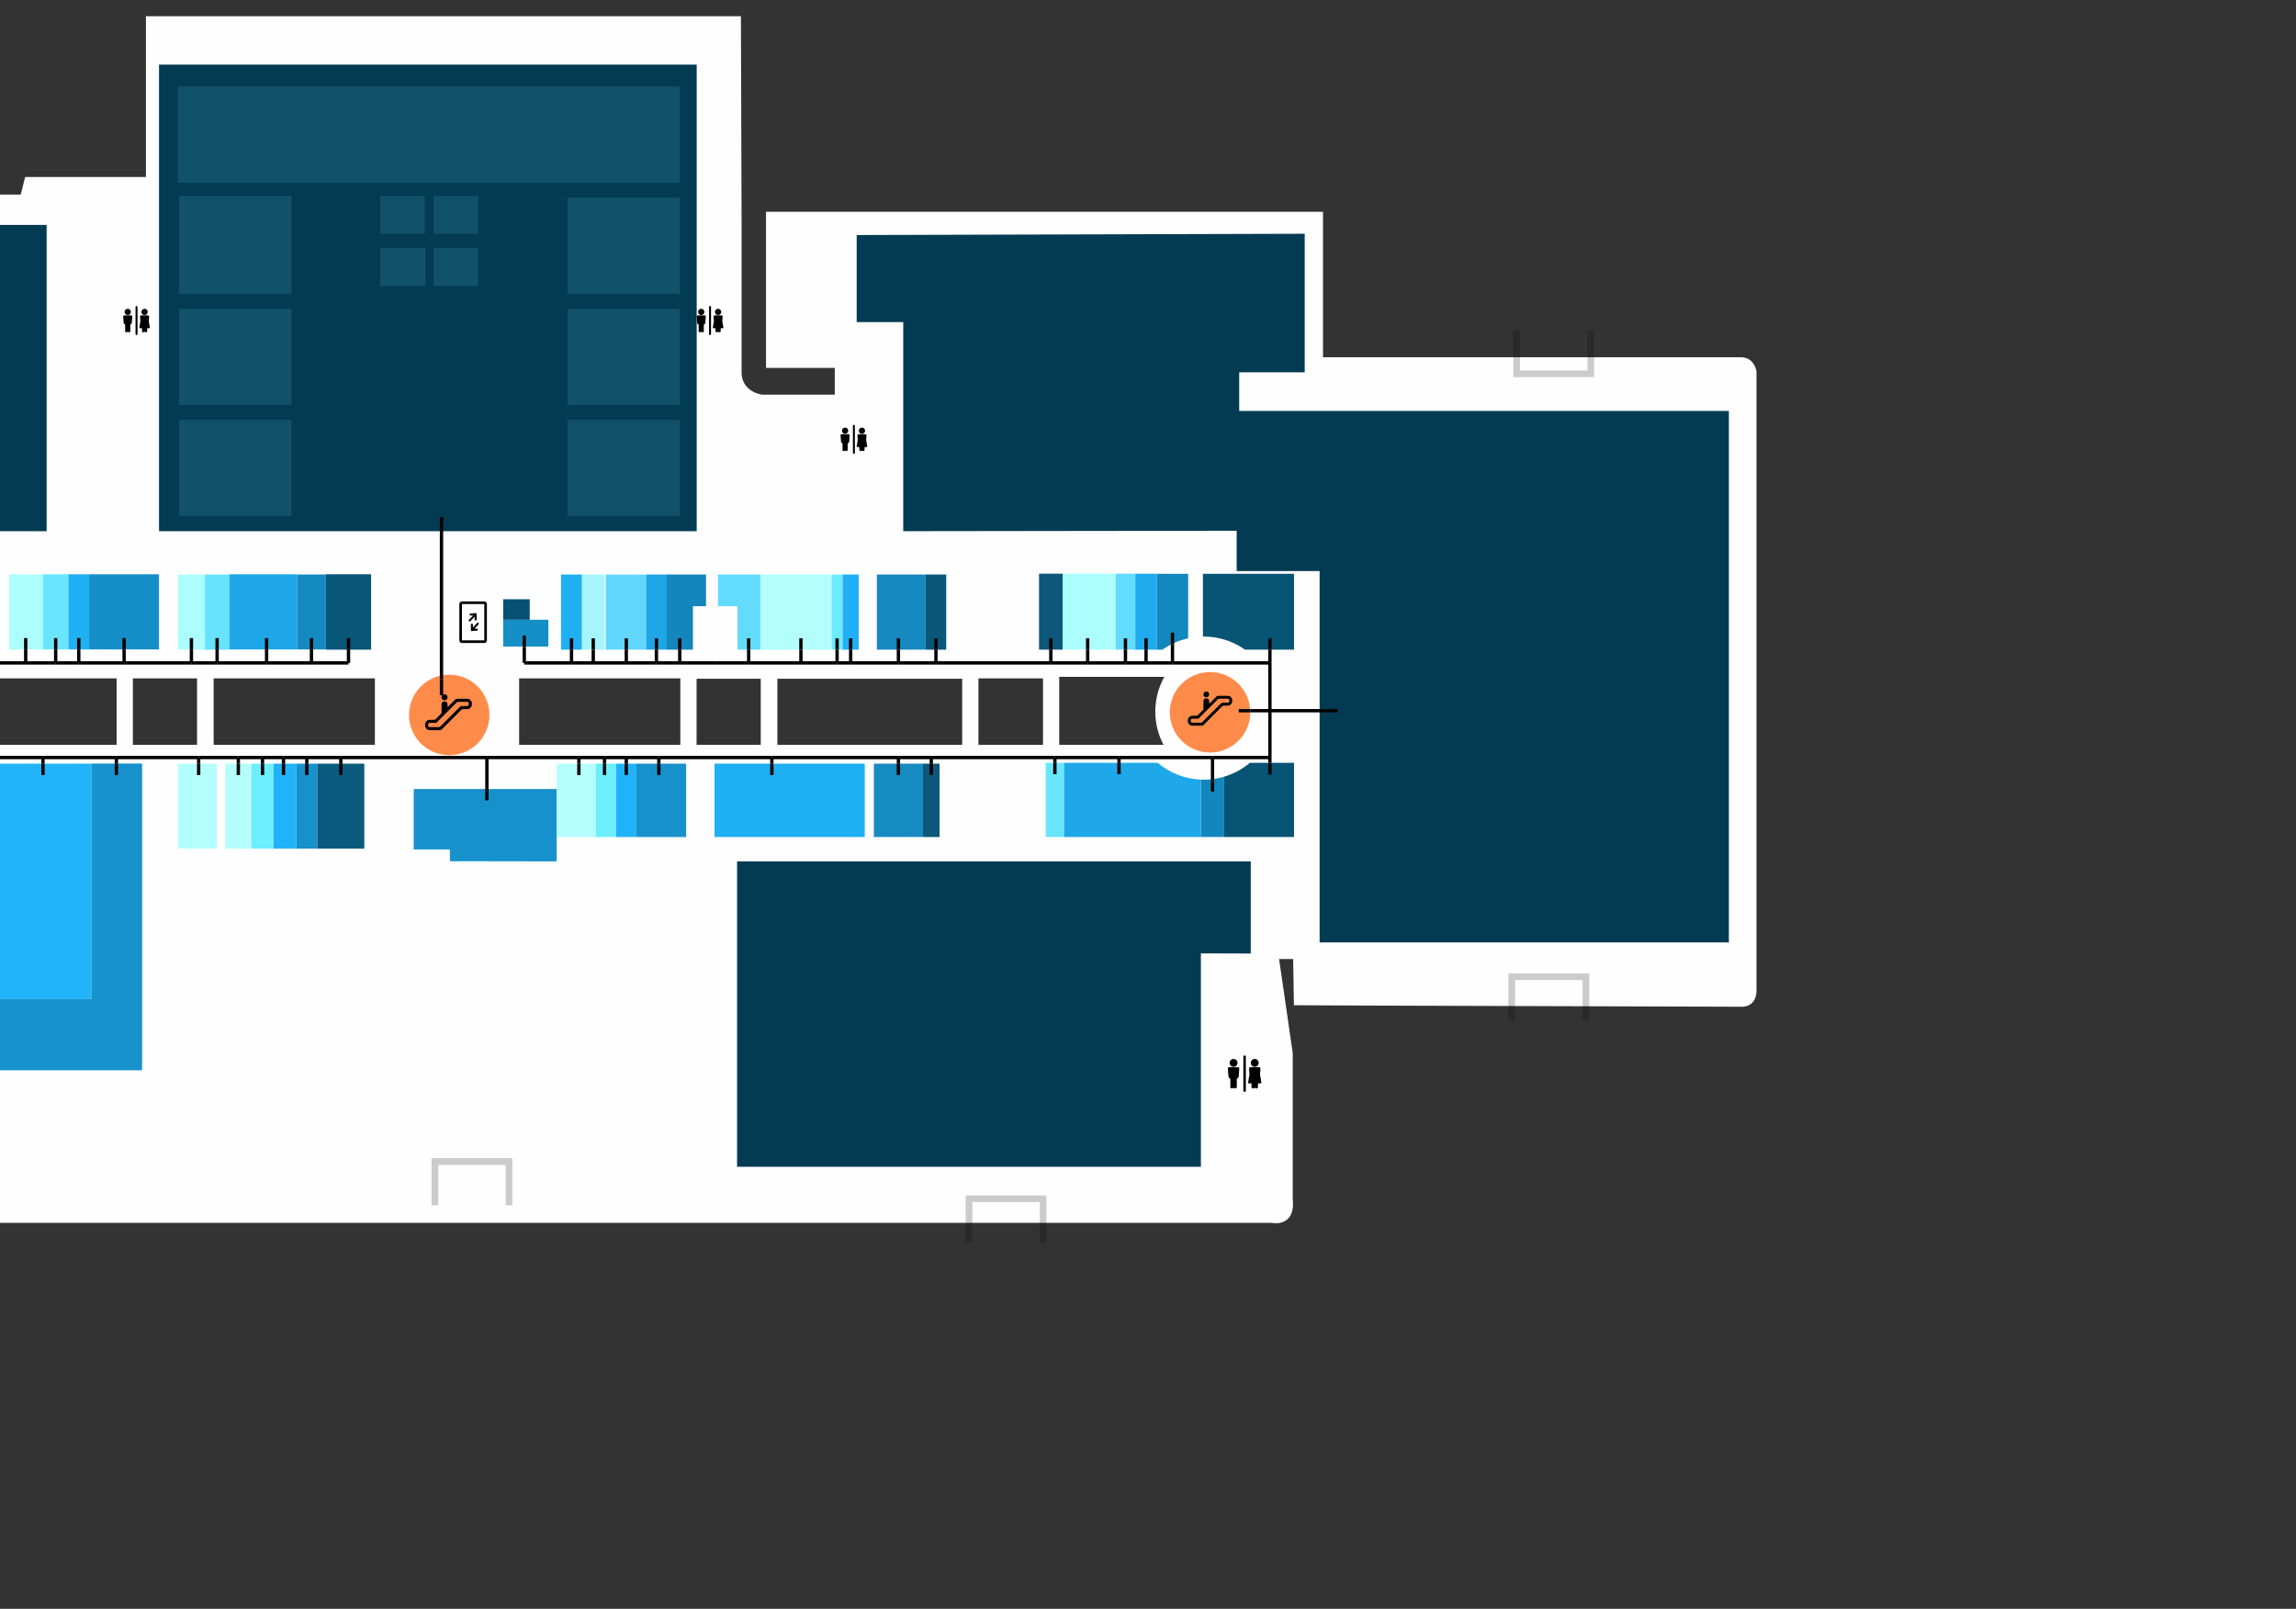 <?xml version="1.0" encoding="utf-8"?>
<!-- Generator: Adobe Illustrator 16.0.0, SVG Export Plug-In . SVG Version: 6.00 Build 0)  -->
<!DOCTYPE svg PUBLIC "-//W3C//DTD SVG 1.1//EN" "http://www.w3.org/Graphics/SVG/1.1/DTD/svg11.dtd">
<svg version="1.1"
	 id="Capa_1" xmlns:x="http://ns.adobe.com/Extensibility/1.0/" xmlns:i="http://ns.adobe.com/AdobeIllustrator/10.0/" xmlns:graph="http://ns.adobe.com/Graphs/1.0/" xmlns:osb="http://www.openswatchbook.org/uri/2009/osb" xmlns:dc="http://purl.org/dc/elements/1.1/" xmlns:sodipodi="http://sodipodi.sourceforge.net/DTD/sodipodi-0.dtd" xmlns:inkscape="http://www.inkscape.org/namespaces/inkscape" xmlns:rdf="http://www.w3.org/1999/02/22-rdf-syntax-ns#" xmlns:cc="http://creativecommons.org/ns#" xmlns:svg="http://www.w3.org/2000/svg" sodipodi:docname="myexample.svg" inkscape:version="0.48.4 r9939"
	 xmlns="http://www.w3.org/2000/svg" xmlns:xlink="http://www.w3.org/1999/xlink" x="0px" y="0px" width="690px" height="483.5px"
	 viewBox="0 0 690 483.5" enable-background="new 0 0 690 483.5" xml:space="preserve">
<rect x="0" y="0" width="690" height="483.5" fill="#333333" stroke="none"/>
<sodipodi:namedview  bordercolor="#666666" borderopacity="1.0" showgrid="false" inkscape:cx="264.29004" inkscape:cy="544.41083" id="namedview2991" pagecolor="#ffffff" inkscape:zoom="2" inkscape:pageopacity="0.0" inkscape:window-width="1600" inkscape:snap-global="true" inkscape:object-paths="false" inkscape:snap-nodes="false" inkscape:window-maximized="1" inkscape:pageshadow="2" inkscape:current-layer="layer4" inkscape:window-x="-8" inkscape:document-units="mm" inkscape:window-y="-8" inkscape:window-height="838">
	</sodipodi:namedview>
<g>
	<g id="Base">
		<path fill="#FFFEFE" d="M43.859,53.196H7.557l-1.331,5.278h-150.448c0,0-3.431-0.104-3.105,4.363v55.196
			c0,0,0.933,13.111-13.637,13.77l-150.004,0.02c0,0-10.843,0.101-11.974,12.833v136.214c0,0-1.855,13.49,12.307,15.148h179.384
			c0,0,9.866,0.5,12.195,10.557l0.222,53.645c0,0-1.957,7.287,7.429,7.287h493.583c0,0,7.247,1.572,6.318-7.227v-43.838
			l-4.102-28.232h4.228l0.229,13.896l24.6,0.104l109.878,0.344c0,0,4.913,0.448,4.536-5.753V115.275v-3.671
			c0,0-0.58-4.245-4.701-4.245H397.594V63.637l-167.387,0.008v46.918h20.661v8.042h-21.907c0,0-6.099-0.795-6.099-6.712V66.507
			l-0.201-61.625H43.859V53.196z M-95.108,223.836v-1.096c1.188-2.632,1.872-5.563,1.872-8.659c0-3.096-0.684-6.022-1.872-8.656
			v-1.554h31.265v19.966L-95.108,223.836L-95.108,223.836z M-58.854,223.836v-19.97h19.292v19.97H-58.854z M-34.683,223.836v-19.97
			H35.05v19.97H-34.683z M39.928,223.836v-19.97H59.22v19.97H39.928z M64.211,223.836v-19.97h48.449v19.97H64.211z M156.009,223.836
			v-19.97h48.449v19.97H156.009z M209.335,223.836v-19.852h19.286v19.852H209.335z M233.615,223.836v-19.852h55.546v19.852H233.615z
			 M294.039,223.836v-19.97h19.402v19.97H294.039z M349.917,203.407c-1.728,3.071-2.723,6.637-2.723,10.443
			c0,3.62,0.895,7.021,2.471,9.985h-31.344v-20.429L349.917,203.407L349.917,203.407z"/>
		<g id="señalamientos">
			
				<polyline opacity="0.2" fill="none" stroke="#000000" stroke-width="2" stroke-miterlimit="10" enable-background="new    " points="
				291.207,373.416 291.207,360.261 313.481,360.261 313.481,373.416 			"/>
			
				<polyline opacity="0.2" fill="none" stroke="#000000" stroke-width="2" stroke-miterlimit="10" enable-background="new    " points="
				454.313,306.688 454.313,293.536 476.586,293.536 476.586,306.688 			"/>
			
				<polyline opacity="0.2" fill="none" stroke="#000000" stroke-width="2" stroke-miterlimit="10" enable-background="new    " points="
				478.077,99.191 478.077,112.344 455.803,112.344 455.803,99.191 			"/>
			
				<polyline opacity="0.2" fill="none" stroke="#000000" stroke-width="2" stroke-miterlimit="10" enable-background="new    " points="
				-228.973,298.012 -228.973,284.859 -206.699,284.859 -206.699,298.012 			"/>
			
				<polyline opacity="0.2" fill="none" stroke="#000000" stroke-width="2" stroke-miterlimit="10" enable-background="new    " points="
				-204.463,130.642 -204.463,143.795 -226.737,143.795 -226.737,130.642 			"/>
			
				<polyline opacity="0.2" fill="none" stroke="#000000" stroke-width="2" stroke-miterlimit="10" enable-background="new    " points="
				130.692,362.227 130.692,349.07 152.968,349.07 152.968,362.227 			"/>
			<g id="Layer_6">
				<g>
					<path d="M374.032,317.193c-0.203,0-0.372,0.166-0.372,0.369v10.215c0,0.205,0.169,0.371,0.372,0.371
						c0.204,0,0.372-0.166,0.372-0.371v-10.215C374.404,317.359,374.239,317.193,374.032,317.193L374.032,317.193z"/>
					<g>
						<g>
							<g>
								<g>
									<g>
										<g>
											<g>
												<g>
													<g>
														<g>
															<defs>
																<rect id="SVGID_1_" x="368.994" y="317.193" width="10.102" height="10.955"/>
															</defs>
															<clipPath id="SVGID_2_">
																<use xlink:href="#SVGID_1_"  overflow="visible"/>
															</clipPath>
															<path clip-path="url(#SVGID_2_)" d="M370.714,320.611c0.655,0,1.184-0.53,1.184-1.186
																c0-0.652-0.53-1.184-1.184-1.184c-0.656,0-1.184,0.533-1.184,1.184C369.53,320.083,370.059,320.611,370.714,320.611
																L370.714,320.611z"/>
														</g>
													</g>
												</g>
											</g>
										</g>
									</g>
								</g>
							</g>
						</g>
						<g>
							<g>
								<g>
									<g>
										<g>
											<g>
												<g>
													<g>
														<g>
															<defs>
																<rect id="SVGID_3_" x="368.994" y="317.193" width="10.102" height="10.955"/>
															</defs>
															<clipPath id="SVGID_4_">
																<use xlink:href="#SVGID_3_"  overflow="visible"/>
															</clipPath>
															<path clip-path="url(#SVGID_4_)" d="M372.027,320.734h-2.626c-0.112,0-0.222,0.048-0.295,0.133
																c-0.08,0.08-0.113,0.193-0.107,0.302l0.186,2.426c0.009,0.104,0.056,0.201,0.133,0.271l0.423,0.385v2.452
																c0,0.224,0.183,0.401,0.404,0.401h0.176c0.189,0,0.35-0.131,0.392-0.302c0.043,0.173,0.201,0.302,0.395,0.302h0.171
																c0.225,0,0.404-0.181,0.404-0.401v-2.452l0.427-0.385c0.076-0.072,0.125-0.17,0.132-0.271l0.185-2.426
																c0.013-0.108-0.028-0.224-0.105-0.302C372.247,320.782,372.141,320.734,372.027,320.734L372.027,320.734z"/>
														</g>
													</g>
												</g>
											</g>
										</g>
									</g>
								</g>
							</g>
						</g>
					</g>
					<path d="M378.258,319.432c0,0.655-0.529,1.184-1.184,1.184c-0.655,0-1.185-0.53-1.185-1.184c0-0.658,0.528-1.186,1.185-1.186
						C377.729,318.243,378.258,318.775,378.258,319.432L378.258,319.432z"/>
					<path d="M379.065,325.305l-0.407-2.406l0.133-1.728c0.009-0.11-0.031-0.223-0.107-0.303c-0.078-0.083-0.184-0.13-0.296-0.13
						h-2.626c-0.112,0-0.224,0.044-0.297,0.13c-0.078,0.079-0.116,0.192-0.107,0.303l0.135,1.728l-0.41,2.418
						c-0.014,0.072,0.011,0.139,0.052,0.188c0.048,0.054,0.111,0.08,0.181,0.08h0.786v1.11c0,0.227,0.18,0.404,0.404,0.404h0.177
						c0.188,0,0.348-0.132,0.392-0.303c0.045,0.173,0.201,0.303,0.389,0.303h0.179c0.224,0,0.403-0.182,0.403-0.404v-1.11h0.787l0,0
						c0.133,0,0.237-0.108,0.237-0.237C379.072,325.333,379.068,325.318,379.065,325.305L379.065,325.305z"/>
				</g>
				<g>
					<path d="M-129.425,142.024c-0.204,0-0.371,0.166-0.371,0.37v10.217c0,0.205,0.167,0.372,0.371,0.372
						c0.205,0,0.372-0.167,0.372-0.372v-10.217C-129.052,142.189-129.221,142.024-129.425,142.024L-129.425,142.024z"/>
					<g>
						<g>
							<g>
								<g>
									<g>
										<g>
											<g>
												<g>
													<g>
														<g>
															<defs>
																<rect id="SVGID_5_" x="-134.462" y="142.024" width="10.1" height="10.959"/>
															</defs>
															<clipPath id="SVGID_6_">
																<use xlink:href="#SVGID_5_"  overflow="visible"/>
															</clipPath>
															<path clip-path="url(#SVGID_6_)" d="M-132.747,145.443c0.656,0,1.185-0.531,1.185-1.183
																c0-0.654-0.529-1.184-1.185-1.184c-0.654,0-1.182,0.53-1.182,1.184
																C-133.929,144.911-133.399,145.443-132.747,145.443L-132.747,145.443z"/>
														</g>
													</g>
												</g>
											</g>
										</g>
									</g>
								</g>
							</g>
						</g>
						<g>
							<g>
								<g>
									<g>
										<g>
											<g>
												<g>
													<g>
														<g>
															<defs>
																<rect id="SVGID_7_" x="-134.462" y="142.024" width="10.1" height="10.959"/>
															</defs>
															<clipPath id="SVGID_8_">
																<use xlink:href="#SVGID_7_"  overflow="visible"/>
															</clipPath>
															<path clip-path="url(#SVGID_8_)" d="M-131.431,145.564h-2.628c-0.112,0-0.22,0.046-0.296,0.131
																c-0.076,0.084-0.116,0.194-0.104,0.306l0.186,2.426c0.007,0.104,0.054,0.199,0.132,0.269l0.424,0.382v2.453
																c0,0.225,0.182,0.403,0.405,0.403h0.178c0.188,0,0.347-0.131,0.391-0.303c0.045,0.176,0.203,0.303,0.393,0.303h0.175
																c0.223,0,0.403-0.183,0.403-0.403v-2.453l0.428-0.382c0.077-0.071,0.124-0.167,0.131-0.269l0.187-2.426
																c0.01-0.112-0.031-0.225-0.105-0.306C-131.209,145.614-131.316,145.564-131.431,145.564L-131.431,145.564z"/>
														</g>
													</g>
												</g>
											</g>
										</g>
									</g>
								</g>
							</g>
						</g>
					</g>
					<path d="M-125.201,144.259c0,0.652-0.529,1.183-1.185,1.183c-0.654,0-1.184-0.531-1.184-1.183c0-0.656,0.53-1.185,1.184-1.185
						C-125.73,143.074-125.201,143.605-125.201,144.259L-125.201,144.259z"/>
					<path d="M-124.392,150.132l-0.409-2.406l0.134-1.725c0.009-0.112-0.03-0.225-0.107-0.306c-0.077-0.081-0.184-0.131-0.296-0.131
						h-2.627c-0.113,0-0.221,0.046-0.296,0.131c-0.078,0.081-0.117,0.194-0.107,0.306l0.134,1.728l-0.411,2.419
						c-0.009,0.068,0.012,0.139,0.056,0.19c0.046,0.049,0.11,0.079,0.181,0.079h0.786v1.111c0,0.225,0.181,0.404,0.405,0.404h0.177
						c0.189,0,0.348-0.131,0.391-0.304c0.045,0.177,0.203,0.304,0.392,0.304h0.177c0.223,0,0.404-0.183,0.404-0.404v-1.111h0.786
						l0,0c0.131,0,0.238-0.105,0.238-0.237C-124.387,150.164-124.39,150.146-124.392,150.132L-124.392,150.132z"/>
				</g>
				<g>
					<path d="M-128.679,270.874c-0.204,0-0.371,0.167-0.371,0.369v10.219c0,0.2,0.167,0.37,0.371,0.37
						c0.206,0,0.373-0.17,0.373-0.37v-10.219C-128.309,271.039-128.473,270.874-128.679,270.874L-128.679,270.874z"/>
					<g>
						<g>
							<g>
								<g>
									<g>
										<g>
											<g>
												<g>
													<g>
														<g>
															<defs>
																<rect id="SVGID_9_" x="-133.717" y="270.874" width="10.101" height="10.958"/>
															</defs>
															<clipPath id="SVGID_10_">
																<use xlink:href="#SVGID_9_"  overflow="visible"/>
															</clipPath>
															<path clip-path="url(#SVGID_10_)" d="M-131.998,274.292c0.656,0,1.185-0.532,1.185-1.187
																c0-0.653-0.529-1.182-1.185-1.182c-0.655,0-1.183,0.529-1.183,1.182
																C-133.181,273.76-132.653,274.292-131.998,274.292L-131.998,274.292z"/>
														</g>
													</g>
												</g>
											</g>
										</g>
									</g>
								</g>
							</g>
						</g>
						<g>
							<g>
								<g>
									<g>
										<g>
											<g>
												<g>
													<g>
														<g>
															<defs>
																<rect id="SVGID_11_" x="-133.717" y="270.874" width="10.101" height="10.958"/>
															</defs>
															<clipPath id="SVGID_12_">
																<use xlink:href="#SVGID_11_"  overflow="visible"/>
															</clipPath>
															<path clip-path="url(#SVGID_12_)" d="M-130.684,274.415h-2.627c-0.113,0-0.221,0.047-0.297,0.13
																c-0.077,0.079-0.115,0.193-0.105,0.305l0.186,2.424c0.008,0.105,0.054,0.201,0.132,0.271l0.424,0.382v2.452
																c0,0.225,0.181,0.402,0.404,0.402h0.178c0.188,0,0.346-0.129,0.391-0.301c0.044,0.174,0.202,0.301,0.392,0.301h0.176
																c0.224,0,0.405-0.182,0.405-0.402v-2.452l0.426-0.382c0.077-0.072,0.125-0.169,0.131-0.271l0.187-2.424
																c0.008-0.11-0.03-0.226-0.106-0.305C-130.464,274.462-130.57,274.415-130.684,274.415L-130.684,274.415z"/>
														</g>
													</g>
												</g>
											</g>
										</g>
									</g>
								</g>
							</g>
						</g>
					</g>
					<path d="M-124.454,273.105c0,0.654-0.528,1.186-1.184,1.186c-0.655,0-1.184-0.533-1.184-1.186c0-0.654,0.529-1.183,1.184-1.183
						C-124.982,271.923-124.454,272.452-124.454,273.105L-124.454,273.105z"/>
					<path d="M-123.646,278.98l-0.409-2.402l0.133-1.727c0.009-0.11-0.029-0.226-0.105-0.305c-0.077-0.079-0.185-0.131-0.297-0.131
						h-2.627c-0.114,0-0.221,0.047-0.297,0.131c-0.078,0.079-0.117,0.193-0.107,0.305l0.133,1.727l-0.409,2.418
						c-0.011,0.07,0.011,0.141,0.055,0.188c0.046,0.053,0.11,0.082,0.179,0.082h0.785v1.109c0,0.225,0.181,0.402,0.405,0.402h0.177
						c0.188,0,0.347-0.129,0.391-0.305c0.045,0.178,0.205,0.305,0.392,0.305h0.176c0.224,0,0.405-0.182,0.405-0.402v-1.109h0.785
						l0,0c0.131,0,0.238-0.108,0.238-0.236C-123.64,279.014-123.642,278.994-123.646,278.98L-123.646,278.98z"/>
				</g>
				<g>
					<path d="M41.029,91.963c-0.162,0-0.295,0.131-0.295,0.295v8.135c0,0.163,0.135,0.293,0.295,0.293
						c0.163,0,0.295-0.131,0.295-0.293v-8.135C41.325,92.095,41.192,91.963,41.029,91.963L41.029,91.963z"/>
					<g>
						<g>
							<g>
								<g>
									<g>
										<g>
											<g>
												<g>
													<g>
														<g>
															<defs>
																<rect id="SVGID_13_" x="37.019" y="91.963" width="8.042" height="8.726"/>
															</defs>
															<clipPath id="SVGID_14_">
																<use xlink:href="#SVGID_13_"  overflow="visible"/>
															</clipPath>
															<path clip-path="url(#SVGID_14_)" d="M38.388,94.684c0.521,0,0.944-0.421,0.944-0.941
																c0-0.521-0.42-0.943-0.944-0.943c-0.521,0-0.942,0.421-0.942,0.943C37.446,94.263,37.868,94.684,38.388,94.684
																L38.388,94.684z"/>
														</g>
													</g>
												</g>
											</g>
										</g>
									</g>
								</g>
							</g>
						</g>
						<g>
							<g>
								<g>
									<g>
										<g>
											<g>
												<g>
													<g>
														<g>
															<defs>
																<rect id="SVGID_15_" x="37.019" y="91.963" width="8.042" height="8.726"/>
															</defs>
															<clipPath id="SVGID_16_">
																<use xlink:href="#SVGID_15_"  overflow="visible"/>
															</clipPath>
															<path clip-path="url(#SVGID_16_)" d="M39.433,94.784h-2.092c-0.09,0-0.175,0.037-0.234,0.102
																c-0.061,0.066-0.092,0.154-0.083,0.245l0.147,1.929c0.005,0.082,0.044,0.157,0.106,0.213l0.336,0.305v1.952
																c0,0.179,0.144,0.324,0.322,0.324h0.142c0.149,0,0.274-0.103,0.311-0.242c0.036,0.139,0.162,0.242,0.311,0.242h0.14
																c0.179,0,0.324-0.145,0.324-0.324v-1.952l0.34-0.305c0.061-0.056,0.1-0.131,0.104-0.213l0.149-1.929
																c0.008-0.091-0.024-0.182-0.084-0.245C39.609,94.82,39.526,94.784,39.433,94.784L39.433,94.784z"/>
														</g>
													</g>
												</g>
											</g>
										</g>
									</g>
								</g>
							</g>
						</g>
					</g>
					<path d="M44.393,93.743c0,0.519-0.421,0.941-0.943,0.941c-0.521,0-0.945-0.421-0.945-0.941c0-0.521,0.422-0.943,0.945-0.943
						C43.973,92.8,44.393,93.222,44.393,93.743L44.393,93.743z"/>
					<path d="M45.037,98.417l-0.327-1.913l0.108-1.374c0.008-0.091-0.024-0.182-0.084-0.245c-0.06-0.065-0.145-0.102-0.236-0.102
						h-2.091c-0.091,0-0.177,0.037-0.236,0.102c-0.061,0.066-0.093,0.154-0.085,0.245l0.106,1.374l-0.326,1.924
						c-0.01,0.056,0.009,0.109,0.044,0.153c0.036,0.04,0.088,0.065,0.144,0.065h0.625v0.884c0,0.178,0.141,0.323,0.321,0.323h0.142
						c0.148,0,0.276-0.103,0.311-0.243c0.036,0.14,0.162,0.243,0.312,0.243h0.141c0.177,0,0.324-0.145,0.324-0.323v-0.884h0.626l0,0
						c0.104,0,0.19-0.083,0.19-0.189C45.042,98.443,45.041,98.429,45.037,98.417L45.037,98.417z"/>
				</g>
				<g>
					<path d="M213.381,91.963c-0.16,0-0.294,0.131-0.294,0.295v8.135c0,0.163,0.134,0.293,0.294,0.293
						c0.165,0,0.295-0.131,0.295-0.293v-8.135C213.677,92.095,213.544,91.963,213.381,91.963L213.381,91.963z"/>
					<g>
						<g>
							<g>
								<g>
									<g>
										<g>
											<g>
												<g>
													<g>
														<g>
															<defs>
																<rect id="SVGID_17_" x="209.37" y="91.963" width="8.041" height="8.726"/>
															</defs>
															<clipPath id="SVGID_18_">
																<use xlink:href="#SVGID_17_"  overflow="visible"/>
															</clipPath>
															<path clip-path="url(#SVGID_18_)" d="M210.738,94.684c0.523,0,0.945-0.421,0.945-0.941
																c0-0.521-0.42-0.943-0.945-0.943c-0.52,0-0.942,0.421-0.942,0.943C209.796,94.263,210.218,94.684,210.738,94.684
																L210.738,94.684z"/>
														</g>
													</g>
												</g>
											</g>
										</g>
									</g>
								</g>
							</g>
						</g>
						<g>
							<g>
								<g>
									<g>
										<g>
											<g>
												<g>
													<g>
														<g>
															<defs>
																<rect id="SVGID_19_" x="209.37" y="91.963" width="8.041" height="8.726"/>
															</defs>
															<clipPath id="SVGID_20_">
																<use xlink:href="#SVGID_19_"  overflow="visible"/>
															</clipPath>
															<path clip-path="url(#SVGID_20_)" d="M211.786,94.784h-2.096c-0.09,0-0.172,0.037-0.234,0.102
																c-0.062,0.066-0.091,0.154-0.083,0.245l0.145,1.929c0.009,0.082,0.046,0.157,0.107,0.213l0.338,0.305v1.952
																c0,0.179,0.146,0.324,0.323,0.324h0.142c0.149,0,0.274-0.103,0.311-0.242c0.036,0.139,0.162,0.242,0.313,0.242h0.138
																c0.178,0,0.323-0.145,0.323-0.324v-1.952l0.342-0.305c0.059-0.056,0.097-0.131,0.104-0.213l0.149-1.929
																c0.011-0.091-0.024-0.182-0.082-0.245C211.96,94.82,211.875,94.784,211.786,94.784L211.786,94.784z"/>
														</g>
													</g>
												</g>
											</g>
										</g>
									</g>
								</g>
							</g>
						</g>
					</g>
					<path d="M216.743,93.743c0,0.519-0.419,0.941-0.943,0.941c-0.52,0-0.943-0.421-0.943-0.941c0-0.521,0.421-0.943,0.943-0.943
						C216.324,92.801,216.743,93.222,216.743,93.743L216.743,93.743z"/>
					<path d="M217.388,98.417l-0.325-1.913l0.106-1.374c0.007-0.091-0.025-0.182-0.083-0.245c-0.061-0.065-0.142-0.102-0.234-0.102
						h-2.096c-0.09,0-0.173,0.037-0.233,0.102c-0.063,0.066-0.092,0.154-0.085,0.245l0.108,1.374l-0.327,1.924
						c-0.008,0.056,0.007,0.109,0.047,0.153c0.034,0.04,0.085,0.065,0.14,0.065h0.625v0.884c0,0.178,0.142,0.323,0.323,0.323h0.139
						c0.15,0,0.277-0.103,0.313-0.243c0.035,0.14,0.161,0.243,0.313,0.243h0.143c0.172,0,0.323-0.145,0.323-0.323v-0.884h0.623l0,0
						c0.108,0,0.189-0.083,0.189-0.189C217.393,98.443,217.39,98.429,217.388,98.417L217.388,98.417z"/>
				</g>
				<g>
					<path d="M256.613,127.665c-0.161,0-0.294,0.131-0.294,0.295v8.133c0,0.163,0.132,0.295,0.294,0.295
						c0.165,0,0.295-0.132,0.295-0.295v-8.133C256.91,127.796,256.777,127.665,256.613,127.665L256.613,127.665z"/>
					<g>
						<g>
							<g>
								<g>
									<g>
										<g>
											<g>
												<g>
													<g>
														<g>
															<defs>
																<rect id="SVGID_21_" x="252.603" y="127.665" width="8.04" height="8.726"/>
															</defs>
															<clipPath id="SVGID_22_">
																<use xlink:href="#SVGID_21_"  overflow="visible"/>
															</clipPath>
															<path clip-path="url(#SVGID_22_)" d="M253.971,130.386c0.52,0,0.942-0.421,0.942-0.943s-0.42-0.942-0.942-0.942
																s-0.941,0.42-0.941,0.942C253.029,129.965,253.449,130.386,253.971,130.386L253.971,130.386z"/>
														</g>
													</g>
												</g>
											</g>
										</g>
									</g>
								</g>
							</g>
						</g>
						<g>
							<g>
								<g>
									<g>
										<g>
											<g>
												<g>
													<g>
														<g>
															<defs>
																<rect id="SVGID_23_" x="252.603" y="127.665" width="8.04" height="8.726"/>
															</defs>
															<clipPath id="SVGID_24_">
																<use xlink:href="#SVGID_23_"  overflow="visible"/>
															</clipPath>
															<path clip-path="url(#SVGID_24_)" d="M255.019,130.484h-2.097c-0.086,0-0.171,0.037-0.234,0.103
																c-0.059,0.067-0.089,0.155-0.082,0.244l0.147,1.931c0.008,0.082,0.043,0.159,0.106,0.214l0.337,0.304v1.953
																c0,0.176,0.146,0.323,0.324,0.323h0.14c0.149,0,0.276-0.104,0.313-0.244c0.035,0.14,0.16,0.244,0.312,0.244h0.139
																c0.176,0,0.324-0.143,0.324-0.323v-1.953l0.339-0.304c0.063-0.055,0.101-0.131,0.105-0.214l0.148-1.931
																c0.008-0.089-0.025-0.178-0.083-0.244C255.192,130.523,255.108,130.484,255.019,130.484L255.019,130.484z"/>
														</g>
													</g>
												</g>
											</g>
										</g>
									</g>
								</g>
							</g>
						</g>
					</g>
					<path d="M259.976,129.445c0,0.52-0.42,0.94-0.943,0.94c-0.519,0-0.942-0.421-0.942-0.94c0-0.525,0.419-0.943,0.942-0.943
						S259.976,128.92,259.976,129.445L259.976,129.445z"/>
					<path d="M260.621,134.119l-0.328-1.913l0.111-1.376c0.006-0.087-0.026-0.177-0.086-0.243c-0.059-0.066-0.142-0.103-0.235-0.103
						h-2.093c-0.091,0-0.174,0.036-0.234,0.103c-0.064,0.065-0.093,0.155-0.085,0.243l0.108,1.376l-0.329,1.924
						c-0.007,0.055,0.009,0.11,0.047,0.152c0.037,0.042,0.086,0.066,0.142,0.066h0.625v0.885c0,0.176,0.143,0.323,0.322,0.323h0.14
						c0.149,0,0.277-0.104,0.312-0.244c0.035,0.14,0.163,0.244,0.314,0.244h0.141c0.173,0,0.322-0.144,0.322-0.323v-0.885h0.625l0,0
						c0.105,0,0.189-0.085,0.189-0.191C260.625,134.146,260.623,134.131,260.621,134.119L260.621,134.119z"/>
				</g>
				<g>
					<path d="M145.543,181.535v10.918h-6.718v-10.918H145.543 M145.543,180.749h-6.718c-0.433,0-0.783,0.354-0.783,0.786v10.918
						c0,0.434,0.351,0.784,0.783,0.784h6.718c0.431,0,0.78-0.351,0.78-0.784v-10.918
						C146.325,181.104,145.977,180.749,145.543,180.749L145.543,180.749z"/>
					<g>
						<path d="M143.237,184.495c-0.005-0.025-0.015-0.049-0.022-0.074c-0.005-0.008-0.01-0.008-0.01-0.014
							c-0.012-0.023-0.023-0.041-0.043-0.061c-0.003-0.001-0.003-0.005-0.006-0.005c-0.018-0.021-0.041-0.034-0.062-0.048
							c-0.005-0.004-0.01-0.007-0.019-0.009c-0.017-0.011-0.041-0.021-0.064-0.026c-0.005-0.001-0.013-0.001-0.018-0.002
							c-0.015-0.003-0.032-0.006-0.051-0.006c-0.005,0-0.012,0.003-0.015,0.003c-0.004,0-0.011-0.002-0.015,0l-1.515,0.148
							c-0.163,0.016-0.283,0.16-0.266,0.327c0.017,0.162,0.165,0.282,0.328,0.266l0.579-0.059c0.086-0.008,0.108,0.037,0.049,0.101
							l-1.15,1.246c-0.111,0.12-0.106,0.311,0.016,0.422c0.056,0.051,0.129,0.078,0.2,0.078c0.08,0,0.16-0.03,0.222-0.096
							l1.163-1.26c0.061-0.065,0.109-0.047,0.109,0.04v0.714c0,0.166,0.133,0.296,0.296,0.296c0.164,0,0.298-0.132,0.298-0.296
							v-1.632c0-0.015-0.002-0.026-0.005-0.035C143.237,184.508,143.237,184.505,143.237,184.495L143.237,184.495z"/>
						<path d="M141.522,189.408c0.002,0.027,0.016,0.053,0.023,0.078c0.003,0.007,0.008,0.011,0.01,0.015
							c0.017,0.021,0.026,0.042,0.045,0.06c0.002,0.002,0.004,0.004,0.007,0.007c0.016,0.021,0.037,0.031,0.061,0.048
							c0.005,0.003,0.012,0.006,0.017,0.009c0.02,0.013,0.044,0.021,0.064,0.025c0.008,0,0.013,0,0.017,0.003
							c0.019,0.004,0.034,0.005,0.053,0.005c0.008,0,0.015-0.003,0.015-0.003c0.005,0,0.007,0,0.014,0l1.512-0.146
							c0.165-0.019,0.283-0.162,0.266-0.325c-0.017-0.166-0.163-0.288-0.327-0.27l-0.577,0.057c-0.086,0.009-0.108-0.035-0.049-0.1
							l1.15-1.247c0.111-0.118,0.106-0.308-0.019-0.42c-0.056-0.052-0.13-0.078-0.201-0.078c-0.08,0-0.159,0.031-0.219,0.096
							l-1.165,1.264c-0.058,0.062-0.108,0.043-0.108-0.043v-0.715c0-0.163-0.133-0.296-0.294-0.296
							c-0.169,0-0.299,0.133-0.299,0.296v1.632c0,0.015,0.003,0.025,0.005,0.034C141.522,189.398,141.522,189.403,141.522,189.408
							L141.522,189.408z"/>
					</g>
				</g>
				<circle fill="#FF8B4A" cx="135.003" cy="214.859" r="12.09"/>
				<circle fill="#FF8B4A" cx="-111.896" cy="213.225" r="12.091"/>
				<circle fill="#FF8B4A" cx="363.644" cy="214.065" r="12.091"/>
				<g>
					<path d="M363.391,208.687c0,0.48-0.388,0.869-0.866,0.869c-0.481,0-0.869-0.391-0.869-0.869c0-0.48,0.39-0.87,0.869-0.87
						C363.003,207.817,363.391,208.206,363.391,208.687L363.391,208.687z"/>
					<path d="M368.964,209.113h-2.938c-0.127,0-0.298,0.072-0.39,0.16l-2.1,2.098c-0.088,0.088-0.161,0.062-0.161-0.066v-0.66
						c0-0.417-0.34-0.761-0.761-0.761h-0.192c-0.42,0-0.761,0.342-0.761,0.761v2.369c0,0.13-0.075,0.303-0.163,0.394l-1.555,1.553
						c-0.086,0.087-0.265,0.163-0.391,0.163h-1.231c-0.746,0-1.352,0.604-1.352,1.345v0.257c0,0.746,0.604,1.351,1.352,1.351h2.937
						c0.128,0,0.302-0.072,0.39-0.162l5.689-5.686c0.086-0.088,0.264-0.162,0.392-0.162h1.229c0.745,0,1.353-0.606,1.353-1.35
						v-0.253C370.314,209.717,369.708,209.113,368.964,209.113L368.964,209.113z M369.443,210.716c0,0.261-0.216,0.478-0.481,0.478
						h-1.597c-0.127,0-0.3,0.071-0.39,0.161l-5.689,5.686c-0.089,0.089-0.265,0.162-0.389,0.162h-2.576
						c-0.265,0-0.479-0.215-0.479-0.48v-0.254c0-0.266,0.216-0.477,0.479-0.477h1.597c0.128,0,0.298-0.075,0.39-0.166l5.69-5.683
						c0.089-0.092,0.263-0.166,0.39-0.166h2.574c0.263,0,0.481,0.217,0.481,0.48V210.716L369.443,210.716z"/>
				</g>
				<g>
					<path d="M134.512,209.549c0,0.505-0.409,0.918-0.92,0.918c-0.505,0-0.916-0.411-0.916-0.918c0-0.505,0.41-0.916,0.916-0.916
						C134.103,208.633,134.512,209.044,134.512,209.549L134.512,209.549z"/>
					<path d="M140.385,209.997h-3.091c-0.134,0-0.319,0.077-0.413,0.17l-2.211,2.211c-0.094,0.095-0.172,0.063-0.172-0.068v-0.699
						c0-0.441-0.358-0.804-0.799-0.804h-0.201c-0.445,0-0.802,0.362-0.802,0.804v2.502c0,0.131-0.075,0.317-0.17,0.405l-1.637,1.638
						c-0.094,0.096-0.279,0.17-0.411,0.17h-1.3c-0.783,0-1.421,0.638-1.421,1.418v0.267c0,0.788,0.638,1.426,1.421,1.426h3.092
						c0.134,0,0.321-0.079,0.414-0.173l5.994-5.988c0.094-0.096,0.278-0.172,0.413-0.172h1.298c0.784,0,1.423-0.641,1.423-1.424
						v-0.268C141.806,210.633,141.167,209.997,140.385,209.997L140.385,209.997z M140.889,211.686c0,0.278-0.226,0.504-0.505,0.504
						h-1.681c-0.133,0-0.319,0.075-0.414,0.171l-5.993,5.992c-0.096,0.092-0.276,0.172-0.411,0.172h-2.715
						c-0.28,0-0.503-0.229-0.503-0.51v-0.264c0-0.277,0.227-0.502,0.503-0.502h1.68c0.132,0,0.317-0.079,0.412-0.171l5.995-5.993
						c0.093-0.091,0.278-0.17,0.41-0.17h2.716c0.28,0,0.505,0.228,0.505,0.505L140.889,211.686L140.889,211.686z"/>
				</g>
				<g>
					<path d="M-111.728,209.194c0,0.476-0.385,0.864-0.861,0.864c-0.479,0-0.865-0.389-0.865-0.864c0-0.478,0.387-0.867,0.865-0.867
						C-112.112,208.33-111.728,208.717-111.728,209.194L-111.728,209.194z"/>
					<path d="M-106.195,209.616h-2.91c-0.126,0-0.299,0.072-0.389,0.16l-2.083,2.083c-0.088,0.088-0.162,0.058-0.162-0.069v-0.657
						c0-0.414-0.337-0.754-0.754-0.754h-0.19c-0.418,0-0.758,0.34-0.758,0.754v2.354c0,0.126-0.07,0.297-0.159,0.391l-1.542,1.539
						c-0.088,0.088-0.263,0.165-0.39,0.165h-1.222c-0.739,0-1.339,0.601-1.34,1.338v0.25c0,0.739,0.6,1.34,1.339,1.34h2.914
						c0.125,0,0.298-0.075,0.388-0.16l5.647-5.646c0.087-0.086,0.261-0.159,0.388-0.159h1.223c0.737,0,1.343-0.605,1.343-1.342
						v-0.253C-104.854,210.216-105.458,209.616-106.195,209.616L-106.195,209.616z M-105.72,211.209c0,0.26-0.213,0.475-0.478,0.475
						h-1.578c-0.128,0-0.299,0.072-0.39,0.16l-5.646,5.646c-0.089,0.087-0.262,0.159-0.389,0.159h-2.555
						c-0.264,0-0.477-0.211-0.475-0.475v-0.251c0-0.263,0.211-0.478,0.475-0.478h1.581c0.127,0,0.297-0.076,0.388-0.163l5.647-5.64
						c0.087-0.091,0.262-0.163,0.387-0.163h2.557c0.264,0,0.478,0.215,0.478,0.475v0.255H-105.72L-105.72,211.209z"/>
				</g>
			</g>
		</g>
		<rect x="47.792" y="19.42" fill="#033B53" width="161.579" height="140.219"/>
	</g>
	<g id="Rooms">
		<a id="s146" xlink:href="#" >
			<g>
				<rect id="rect2998" x="-309.48" y="155.69" fill="#033B53" width="156.627" height="118.064"/>
			</g>
		</a>
		<a id="s155" xlink:href="#" >
			<g>
				<polygon id="rect2998_1_" fill="#033B53" points="-123.083,67.595 14.009,67.595 14.009,159.64 -112.81,159.64 -112.81,134.675 
					-123.083,134.675 				"/>
			</g>
		</a>
		<a id="s141" xlink:href="#" >
			<g>
				<polygon id="rect2998_2_" fill="#033B53" points="392.09,111.89 372.407,111.89 372.407,123.499 519.563,123.499 
					519.563,283.238 396.572,283.238 396.572,171.621 371.646,171.621 371.646,159.507 271.444,159.64 271.444,96.801 
					257.448,96.801 257.448,70.637 392.09,70.253 				"/>
			</g>
		</a>
		<a id="s104" xlink:href="#" >
			<g>
				<polygon id="rect2998_3_" fill="#033B53" points="221.506,258.875 375.874,258.875 375.874,286.564 360.895,286.516 
					360.895,350.654 221.506,350.654 				"/>
			</g>
		</a>
		<a id="s14" xlink:href="#" >
			<g>
				<path fill="#1DA3E2" d="M-112.81,172.583h-29.953v22.663h21.302c2.593-1.391,5.531-2.223,8.651-2.336V172.583L-112.81,172.583z"
					/>
			</g>
		</a>
		<a id="s99" xlink:href="#" >
			<g>
				<path fill="#AAFBFE" d="M-104.935,194.208v-21.625h-7.872v20.327c0.249-0.011,0.496-0.021,0.747-0.021
					C-109.552,192.89-107.148,193.359-104.935,194.208z"/>
			</g>
		</a>
		<a id="s135" xlink:href="#" >
			<g>
				<path fill="#64DBFD" d="M-91.816,172.583h-13.12v21.625c0.782,0.3,1.541,0.646,2.271,1.037h10.848L-91.816,172.583
					L-91.816,172.583z"/>
			</g>
		</a>
		<a id="s93" xlink:href="#" >
			<g>
				<rect id="rect2998_7_" x="-91.816" y="172.583" fill="#1EA8E9" width="27" height="22.663"/>
			</g>
		</a>
		<a id="A10_9_" xlink:href="#" >
			<g>
				<rect id="rect2998_8_" x="-64.048" y="172.583" fill="#03344B" width="7.871" height="22.662"/>
			</g>
		</a>
		<a id="s121" xlink:href="#" >
			<g>
				<rect id="rect2998_9_" x="-142.762" y="229.408" fill="#1EA8E9" width="16.727" height="25.642"/>
			</g>
		</a>
		<a id="s0_2_" xlink:href="#" >
			<g>
				<path fill="#B1FFFE" d="M-126.035,229.408v25.642h13.799v-22.331c-4-0.034-7.72-1.248-10.826-3.311H-126.035z"/>
			</g>
		</a>
		<a id="s50" xlink:href="#" >
			<g>
				<path fill="#6CEBFC" d="M-112.236,232.719v22.331h10.071v-24.962c-2.916,1.675-6.293,2.635-9.896,2.635
					C-112.121,232.723-112.178,232.719-112.236,232.719z"/>
			</g>
		</a>
		<a id="s67" xlink:href="#" >
			<g>
				<rect id="rect2998_13_" x="-99.142" y="229.466" fill="#21B3F9" width="15.088" height="25.584"/>
			</g>
		</a>
		<a id="s100" xlink:href="#" >
			<g>
				<rect id="rect2998_14_" x="-84.054" y="229.502" fill="#1791CB" width="6.45" height="25.548"/>
			</g>
		</a>
		<a id="s116" xlink:href="#" >
			<g>
				<rect id="rect2998_15_" x="-77.604" y="229.502" fill="#6DEDFD" width="6.776" height="25.548"/>
			</g>
		</a>
		<a id="s169" xlink:href="#" >
			<g>
				<rect id="rect2998_16_" x="-70.828" y="229.466" fill="#B4FFFE" width="14.214" height="25.584"/>
			</g>
		</a>
		<a id="s0" xlink:href="#" >
			<g>
				<rect id="rect2998_17_" x="-56.613" y="229.502" fill="#6DEDFD" width="13.883" height="25.602"/>
			</g>
		</a>
		<a id="s70" xlink:href="#" >
			<g>
				<rect id="rect2998_18_" x="-42.732" y="229.502" fill="#21B3F9" width="8.2" height="25.602"/>
			</g>
		</a>
		<a id="s33" xlink:href="#" >
			<g>
				<rect id="rect2998_19_" x="-34.642" y="229.502" fill="#1791CB" width="6.123" height="25.548"/>
			</g>
		</a>
		<a id="A10_21_" xlink:href="#" >
			<g>
				<rect id="rect2998_20_" x="-43.496" y="172.654" fill="#03344B" width="8.856" height="22.59"/>
			</g>
		</a>
		<a id="s94" xlink:href="#" >
			<g>
				<rect id="rect2998_21_" x="-34.642" y="172.654" fill="#A7F7FE" width="5.904" height="22.589"/>
			</g>
		</a>
		<a id="s111" xlink:href="#" >
			<g>
				<rect id="rect2998_22_" x="-28.736" y="172.583" fill="#63DAFD" width="6.778" height="22.663"/>
			</g>
		</a>
		<a id="s68" xlink:href="#" >
			<g>
				<rect id="rect2998_23_" x="-21.958" y="172.583" fill="#1DA3E2" width="7.216" height="22.663"/>
			</g>
		</a>
		<a id="A10_25_" xlink:href="#" >
			<g>
				<rect id="rect2998_24_" x="-14.741" y="172.654" fill="#1588BF" width="6.996" height="22.589"/>
			</g>
		</a>
		<a id="s166" xlink:href="#" >
			<g>
				<rect id="rect2998_25_" x="-7.748" y="172.654" fill="#6DEDFD" width="6.887" height="22.521"/>
			</g>
		</a>
		<a id="s18" xlink:href="#" >
			<g>
				<rect id="rect2998_26_" x="-21.851" y="229.466" fill="#B4FFFE" width="7.009" height="25.567"/>
			</g>
		</a>
		<a id="s60" xlink:href="#" >
			<g>
				<rect id="rect2998_27_" x="-14.84" y="229.466" fill="#6DEDFD" width="12.889" height="25.567"/>
			</g>
		</a>
		<a id="s101" xlink:href="#" >
			<g>
				<rect id="rect2998_28_" x="-1.951" y="229.502" fill="#21B4FA" width="29.408" height="70.74"/>
			</g>
		</a>
		<a id="s69" xlink:href="#" >
			<g>
				<rect id="rect2998_29_" x="2.75" y="172.654" fill="#ACFEFE" width="10.167" height="22.521"/>
			</g>
		</a>
		<a id="s20" xlink:href="#" >
			<g>
				<rect id="rect2998_30_" x="12.917" y="172.583" fill="#69E6FD" width="7.633" height="22.594"/>
			</g>
		</a>
		<a id="s34" xlink:href="#" >
			<g>
				<rect id="rect2998_31_" x="20.549" y="172.583" fill="#20B0F4" width="6.25" height="22.594"/>
			</g>
		</a>
		<a id="s12" xlink:href="#" >
			<g>
				<rect id="rect2998_32_" x="26.8" y="172.583" fill="#168FC8" width="20.991" height="22.594"/>
			</g>
		</a>
		<a id="s136" xlink:href="#" >
			<g>
				<polygon id="rect2998_33_" fill="#1792CC" points="27.456,229.466 42.705,229.466 42.705,321.648 -1.951,321.648 
					-1.951,300.244 27.456,300.244 				"/>
			</g>
		</a>
		<a id="s165" xlink:href="#" >
			<g>
				<rect id="rect2998_34_" x="53.477" y="172.654" fill="#ACFEFE" width="8.091" height="22.589"/>
			</g>
		</a>
		<a id="s78" xlink:href="#" >
			<g>
				<rect id="rect2998_35_" x="53.477" y="229.502" fill="#B4FFFE" width="11.7" height="25.531"/>
			</g>
		</a>
		<a id="s7" xlink:href="#" >
			<g>
				<rect id="rect2998_36_" x="67.688" y="229.502" fill="#B4FFFE" width="7.873" height="25.531"/>
			</g>
		</a>
		<a id="s85" xlink:href="#" >
			<g>
				<rect id="rect2998_37_" x="75.56" y="229.502" fill="#6DEEFD" width="6.668" height="25.531"/>
			</g>
		</a>
		<a id="s81" xlink:href="#" >
			<g>
				<rect id="rect2998_38_" x="82.228" y="229.502" fill="#21B3F9" width="6.807" height="25.531"/>
			</g>
		</a>
		<a id="s87" xlink:href="#" >
			<g>
				<rect id="rect2998_39_" x="89.035" y="229.502" fill="#1791CB" width="6.341" height="25.531"/>
			</g>
		</a>
		<a id="s0_1_" xlink:href="#" >
			<g>
				<rect id="rect2998_40_" x="95.373" y="229.502" fill="#0A5B7E" width="14.109" height="25.531"/>
			</g>
		</a>
		<a id="s74" xlink:href="#" >
			<g>
				<rect id="rect2998_41_" x="61.566" y="172.654" fill="#67E2FD" width="7.364" height="22.589"/>
			</g>
		</a>
		<a id="s9" xlink:href="#" >
			<g>
				<rect id="rect2998_42_" x="68.93" y="172.583" fill="#1EA7E8" width="20.328" height="22.594"/>
			</g>
		</a>
		<a id="s109" xlink:href="#" >
			<g>
				<rect id="rect2998_43_" x="89.256" y="172.654" fill="#148AC1" width="8.687" height="22.521"/>
			</g>
		</a>
		<a id="s128" xlink:href="#" >
			<g>
				<rect id="rect2998_44_" x="97.944" y="172.583" fill="#085678" width="13.583" height="22.662"/>
			</g>
		</a>
		<a id="s142" xlink:href="#" >
			<g>
				<polygon id="rect2998_45_" fill="#1791CB" points="124.336,237.121 167.295,237.121 167.295,258.875 135.245,258.822 
					135.18,255.279 124.336,255.279 				"/>
			</g>
		</a>
		<a id="s89" xlink:href="#" >
			<g>
				<rect id="rect2998_46_" x="151.211" y="186.249" fill="#168EC6" width="13.583" height="8.064"/>
			</g>
		</a>
		<a id="s82" xlink:href="#" >
			<g>
				<rect id="rect2998_47_" x="151.211" y="180.088" fill="#075175" width="7.982" height="6.161"/>
			</g>
		</a>
		<a id="s119" xlink:href="#" >
			<g>
				<rect id="rect2998_48_" x="167.295" y="229.502" fill="#B5FFFE" width="11.714" height="22.049"/>
			</g>
		</a>
		<a id="s72" xlink:href="#" >
			<g>
				<rect id="rect2998_49_" x="168.594" y="172.654" fill="#1FAFF3" width="6.305" height="22.591"/>
			</g>
		</a>
		<a id="s73" xlink:href="#" >
			<g>
				<rect id="rect2998_50_" x="179.009" y="229.502" fill="#6DEEFC" width="6.167" height="22.049"/>
			</g>
		</a>
		<a id="s129" xlink:href="#" >
			<g>
				<rect id="rect2998_51_" x="185.176" y="229.502" fill="#21B3F9" width="6.083" height="22.049"/>
			</g>
		</a>
		<a id="s92" xlink:href="#" >
			<g>
				<rect id="rect2998_52_" x="191.259" y="229.502" fill="#1791CB" width="14.944" height="22.049"/>
			</g>
		</a>
		<a id="s112" xlink:href="#" >
			<g>
				<rect id="rect2998_53_" x="174.899" y="172.657" fill="#A5F5FE" width="6.775" height="22.588"/>
			</g>
		</a>
		<a id="s23" xlink:href="#" >
			<g>
				<rect id="rect2998_54_" x="182.009" y="172.657" fill="#61D7FD" width="12.16" height="22.587"/>
			</g>
		</a>
		<a id="s62" xlink:href="#" >
			<g>
				<rect id="rect2998_55_" x="194.17" y="172.657" fill="#1EA6E7" width="6.207" height="22.588"/>
			</g>
		</a>
		<a id="s167" xlink:href="#" >
			<g>
				<polygon id="rect2998_56_" fill="#1486BB" points="200.377,172.654 212.177,172.654 212.177,182.181 208.245,182.181 
					208.245,195.244 200.377,195.244 				"/>
			</g>
		</a>
		<a id="s65" xlink:href="#" >
			<g>
				<polygon id="rect2998_57_" fill="#63DBFC" points="215.75,172.657 228.516,172.657 228.516,195.244 221.625,195.244 
					221.625,182.174 215.75,182.174 				"/>
			</g>
		</a>
		<a id="s140" xlink:href="#" >
			<g>
				<rect id="rect2998_58_" x="228.516" y="172.654" fill="#B2FFFE" width="21.378" height="22.59"/>
			</g>
		</a>
		<a id="s126" xlink:href="#" >
			<g>
				<rect id="rect2998_59_" x="214.729" y="229.502" fill="#1FAFF3" width="45.151" height="22.049"/>
			</g>
		</a>
		<a id="s63" xlink:href="#" >
			<g>
				<rect id="rect2998_60_" x="249.894" y="172.657" fill="#6CECFC" width="3.335" height="22.587"/>
			</g>
		</a>
		<a id="s4" xlink:href="#" >
			<g>
				<rect id="rect2998_61_" x="253.229" y="172.654" fill="#20B0F5" width="4.832" height="22.59"/>
			</g>
		</a>
		<a id="s97" xlink:href="#" >
			<g>
				<rect id="rect2998_62_" x="262.614" y="229.502" fill="#168BC2" width="14.761" height="22.049"/>
			</g>
		</a>
		<a id="s1" xlink:href="#" >
			<g>
				<rect id="rect2998_63_" x="277.375" y="229.502" fill="#0C577A" width="4.99" height="22.049"/>
			</g>
		</a>
		<a id="s36" xlink:href="#" >
			<g>
				<rect id="rect2998_64_" x="278.174" y="172.654" fill="#085779" width="6.195" height="22.591"/>
			</g>
		</a>
		<a id="s61" xlink:href="#" >
			<g>
				<rect id="rect2998_65_" x="263.525" y="172.657" fill="#1589C0" width="14.654" height="22.588"/>
			</g>
		</a>
		<a id="s83" xlink:href="#" >
			<g>
				<rect id="rect2998_66_" x="314.25" y="229.251" fill="#69E6FD" width="5.537" height="22.3"/>
			</g>
		</a>
		<a id="s125" xlink:href="#" >
			<g>
				<rect id="rect2998_67_" x="312.248" y="172.41" fill="#0C577A" width="7.105" height="22.825"/>
			</g>
		</a>
		<a id="s151" xlink:href="#" >
			<g>
				<rect id="rect2998_68_" x="319.353" y="172.41" fill="#ACFEFE" width="15.901" height="22.825"/>
			</g>
		</a>
		<a id="s10" xlink:href="#" >
			<g>
				<rect id="rect2998_69_" x="335.257" y="172.41" fill="#63DBFC" width="5.93" height="22.833"/>
			</g>
		</a>
		<a id="s112_2_" xlink:href="#" >
			<g>
				<path fill="#1EA8EA" d="M319.785,229.251v22.3h41.108v-17.263c-4.939-0.194-9.449-2.058-12.986-5.038L319.785,229.251
					L319.785,229.251z"/>
			</g>
		</a>
		<a id="s26" xlink:href="#" >
			<g>
				<rect id="rect2998_71_" x="341.186" y="172.41" fill="#1FABED" width="6.459" height="22.833"/>
			</g>
		</a>
		<a id="s58" xlink:href="#" >
			<g>
				<path fill="#1387BD" d="M360.897,234.287v17.264h6.984v-18.132c-1.94,0.575-3.997,0.89-6.123,0.89
					C361.469,234.309,361.183,234.299,360.897,234.287z"/>
			</g>
		</a>
		<a id="s96" xlink:href="#" >
			<g>
				<path fill="#075475" d="M375.607,229.251c-2.233,1.881-4.856,3.314-7.726,4.168v18.132h21v-22.3H375.607L375.607,229.251z"/>
			</g>
		</a>
		<a id="s27" xlink:href="#" >
			<g>
				<path fill="#075475" d="M388.884,172.437h-27.38v18.875c0.084-0.002,0.17-0.007,0.253-0.007c4.613,0,8.885,1.458,12.386,3.932
					h14.74L388.884,172.437L388.884,172.437z"/>
			</g>
		</a>
		<a id="A10_76_" xlink:href="#" >
			<g>
				<rect id="rect2998_75_" x="53.829" y="126.163" fill="#115268" width="33.741" height="28.911"/>
			</g>
		</a>
		<a id="A10_77_" xlink:href="#" >
			<g>
				<rect id="rect2998_76_" x="53.829" y="92.777" fill="#115268" width="33.74" height="28.909"/>
			</g>
		</a>
		<a id="A10_78_" xlink:href="#" >
			<g>
				<rect id="rect2998_77_" x="53.829" y="58.839" fill="#115268" width="33.74" height="29.46"/>
			</g>
		</a>
		<a id="A10_79_" xlink:href="#" >
			<g>
				<rect id="rect2998_78_" x="114.282" y="74.522" fill="#115268" width="13.561" height="11.445"/>
			</g>
		</a>
		<a id="A10_80_" xlink:href="#" >
			<g>
				<rect id="rect2998_79_" x="130.318" y="74.522" fill="#115268" width="13.356" height="11.445"/>
			</g>
		</a>
		<a id="A10_81_" xlink:href="#" >
			<g>
				<rect id="rect2998_80_" x="114.282" y="58.839" fill="#115268" width="13.362" height="11.414"/>
			</g>
		</a>
		<a id="A10_82_" xlink:href="#" >
			<g>
				<rect id="rect2998_81_" x="130.318" y="58.839" fill="#115268" width="13.356" height="11.414"/>
			</g>
		</a>
		<a id="A10_83_" xlink:href="#" >
			<g>
				<rect id="rect2998_82_" x="170.529" y="59.392" fill="#115268" width="33.741" height="28.91"/>
			</g>
		</a>
		<a id="A10_84_" xlink:href="#" >
			<g>
				<rect id="rect2998_83_" x="170.529" y="92.777" fill="#115268" width="33.741" height="28.909"/>
			</g>
		</a>
		<a id="A10_85_" xlink:href="#" >
			<g>
				<rect id="rect2998_84_" x="170.529" y="126.163" fill="#115268" width="33.741" height="28.911"/>
			</g>
		</a>
		<a id="A10_86_" xlink:href="#" >
			<g>
				<rect id="rect2998_85_" x="53.403" y="26.002" fill="#115268" width="150.865" height="28.909"/>
			</g>
		</a>
		<a id="s163" xlink:href="#" >
			<g>
				<path fill="#1388BE" d="M357.07,172.437h-9.427v22.8h1.727c2.282-1.608,4.886-2.786,7.696-3.413L357.07,172.437L357.07,172.437z
					"/>
			</g>
		</a>
		<a id="s88" xlink:href="#" >
			<g>
				<rect id="rect2998_4_" x="-28.518" y="229.408" fill="#6DEDFD" width="6.56" height="25.625"/>
			</g>
		</a>
	</g>
	<g id="Paths">
		<line fill="none" stroke="#000000" x1="-154.42" y1="211.996" x2="-134.4" y2="211.996"/>
		<line fill="none" stroke="#000000" x1="-134.4" y1="211.996" x2="-134.4" y2="199.224"/>
		<line fill="none" stroke="#000000" x1="-134.4" y1="227.66" x2="-119.138" y2="227.66"/>
		<line fill="none" stroke="#000000" x1="-119.138" y1="227.66" x2="-119.138" y2="231.962"/>
		<line fill="none" stroke="#000000" x1="-119.138" y1="227.66" x2="-107.2" y2="227.66"/>
		<line fill="none" stroke="#000000" x1="-107.2" y1="227.66" x2="-107.2" y2="231.962"/>
		<line fill="none" stroke="#000000" x1="-107.2" y1="227.66" x2="-90.941" y2="227.66"/>
		<line fill="none" stroke="#000000" x1="-90.941" y1="227.66" x2="-90.941" y2="229.408"/>
		<line fill="none" stroke="#000000" x1="-90.941" y1="227.66" x2="-80.828" y2="227.66"/>
		<line fill="none" stroke="#000000" x1="-80.828" y1="227.66" x2="-80.828" y2="229.408"/>
		<line fill="none" stroke="#000000" x1="-80.828" y1="227.66" x2="-74.215" y2="227.66"/>
		<line fill="none" stroke="#000000" x1="-74.215" y1="227.66" x2="-74.215" y2="229.408"/>
		<line fill="none" stroke="#000000" x1="-74.215" y1="227.66" x2="-64.048" y2="227.66"/>
		<line fill="none" stroke="#000000" x1="-64.048" y1="227.66" x2="-64.048" y2="229.509"/>
		<line fill="none" stroke="#000000" x1="-64.048" y1="227.66" x2="-49.671" y2="227.66"/>
		<line fill="none" stroke="#000000" x1="-49.671" y1="227.66" x2="-49.671" y2="229.408"/>
		<line fill="none" stroke="#000000" x1="-49.671" y1="227.66" x2="-38.631" y2="227.66"/>
		<line fill="none" stroke="#000000" x1="-38.631" y1="227.66" x2="-38.631" y2="229.509"/>
		<line fill="none" stroke="#000000" x1="-38.631" y1="227.66" x2="-31.687" y2="227.66"/>
		<line fill="none" stroke="#000000" x1="-31.687" y1="227.66" x2="-31.687" y2="229.408"/>
		<line fill="none" stroke="#000000" x1="-31.687" y1="227.66" x2="-18.35" y2="227.66"/>
		<line fill="none" stroke="#000000" x1="-18.35" y1="227.66" x2="-18.35" y2="229.408"/>
		<line fill="none" stroke="#000000" x1="-18.35" y1="227.66" x2="-8.711" y2="227.66"/>
		<line fill="none" stroke="#000000" x1="-8.711" y1="227.66" x2="-8.711" y2="229.509"/>
		<line fill="none" stroke="#000000" x1="-8.711" y1="227.66" x2="12.917" y2="227.66"/>
		<line fill="none" stroke="#000000" x1="12.917" y1="227.66" x2="12.917" y2="229.509"/>
		<line fill="none" stroke="#000000" x1="12.917" y1="227.66" x2="34.978" y2="227.66"/>
		<line fill="none" stroke="#000000" x1="34.978" y1="227.66" x2="34.978" y2="229.509"/>
		<line fill="none" stroke="#000000" x1="34.978" y1="227.66" x2="59.702" y2="227.66"/>
		<line fill="none" stroke="#000000" x1="59.702" y1="227.66" x2="59.702" y2="229.509"/>
		<line fill="none" stroke="#000000" x1="59.702" y1="227.66" x2="71.624" y2="227.66"/>
		<line fill="none" stroke="#000000" x1="71.624" y1="227.66" x2="71.624" y2="229.509"/>
		<line fill="none" stroke="#000000" x1="71.624" y1="227.66" x2="78.894" y2="227.66"/>
		<line fill="none" stroke="#000000" x1="78.894" y1="227.66" x2="78.894" y2="229.509"/>
		<line fill="none" stroke="#000000" x1="78.894" y1="227.66" x2="85.199" y2="227.66"/>
		<line fill="none" stroke="#000000" x1="85.199" y1="227.66" x2="85.199" y2="229.509"/>
		<line fill="none" stroke="#000000" x1="85.199" y1="227.66" x2="92.204" y2="227.66"/>
		<line fill="none" stroke="#000000" x1="92.204" y1="227.66" x2="92.204" y2="229.509"/>
		<line fill="none" stroke="#000000" x1="92.204" y1="227.66" x2="102.431" y2="227.66"/>
		<line fill="none" stroke="#000000" x1="102.431" y1="227.66" x2="102.431" y2="229.509"/>
		<line fill="none" stroke="#000000" x1="102.431" y1="227.66" x2="146.325" y2="227.66"/>
		<line fill="none" stroke="#000000" x1="146.325" y1="227.66" x2="146.325" y2="237.121"/>
		<line fill="none" stroke="#000000" x1="146.325" y1="227.66" x2="173.968" y2="227.66"/>
		<line fill="none" stroke="#000000" x1="173.968" y1="227.66" x2="173.968" y2="229.502"/>
		<line fill="none" stroke="#000000" x1="173.968" y1="227.66" x2="181.675" y2="227.66"/>
		<line fill="none" stroke="#000000" x1="181.675" y1="227.66" x2="181.675" y2="229.502"/>
		<line fill="none" stroke="#000000" x1="181.675" y1="227.66" x2="188.218" y2="227.66"/>
		<line fill="none" stroke="#000000" x1="188.218" y1="227.66" x2="188.218" y2="229.502"/>
		<line fill="none" stroke="#000000" x1="188.218" y1="227.66" x2="197.996" y2="227.66"/>
		<line fill="none" stroke="#000000" x1="197.996" y1="227.66" x2="197.996" y2="229.502"/>
		<line fill="none" stroke="#000000" x1="197.996" y1="227.66" x2="231.956" y2="227.66"/>
		<line fill="none" stroke="#000000" x1="231.956" y1="227.66" x2="231.956" y2="229.502"/>
		<line fill="none" stroke="#000000" x1="231.956" y1="227.66" x2="269.995" y2="227.66"/>
		<line fill="none" stroke="#000000" x1="269.995" y1="227.66" x2="269.995" y2="229.502"/>
		<line fill="none" stroke="#000000" x1="269.995" y1="227.66" x2="279.87" y2="227.66"/>
		<line fill="none" stroke="#000000" x1="279.87" y1="227.66" x2="279.87" y2="229.502"/>
		<line fill="none" stroke="#000000" x1="279.87" y1="227.66" x2="317.019" y2="227.66"/>
		<line fill="none" stroke="#000000" x1="317.019" y1="227.66" x2="317.019" y2="229.249"/>
		<line fill="none" stroke="#000000" x1="317.019" y1="227.66" x2="336.287" y2="227.66"/>
		<line fill="none" stroke="#000000" x1="336.287" y1="227.66" x2="336.287" y2="229.249"/>
		<line fill="none" stroke="#000000" x1="336.287" y1="227.66" x2="364.389" y2="227.66"/>
		<line fill="none" stroke="#000000" x1="364.389" y1="227.66" x2="364.389" y2="234.448"/>
		<line fill="none" stroke="#000000" x1="364.389" y1="227.66" x2="381.635" y2="227.66"/>
		<line fill="none" stroke="#000000" x1="381.635" y1="227.66" x2="381.635" y2="229.249"/>
		<line fill="none" stroke="#000000" x1="381.635" y1="227.66" x2="381.635" y2="213.585"/>
		<line fill="none" stroke="#000000" x1="381.635" y1="199.224" x2="381.635" y2="213.585"/>
		<line fill="none" stroke="#000000" x1="381.635" y1="195.244" x2="381.635" y2="199.224"/>
		<line fill="none" stroke="#000000" x1="381.635" y1="199.224" x2="352.357" y2="199.224"/>
		<line fill="none" stroke="#000000" x1="352.357" y1="199.224" x2="352.357" y2="193.54"/>
		<line fill="none" stroke="#000000" x1="352.357" y1="199.224" x2="344.415" y2="199.224"/>
		<line fill="none" stroke="#000000" x1="344.415" y1="199.224" x2="344.415" y2="195.244"/>
		<line fill="none" stroke="#000000" x1="344.415" y1="199.224" x2="338.223" y2="199.224"/>
		<line fill="none" stroke="#000000" x1="338.223" y1="199.224" x2="338.223" y2="195.244"/>
		<line fill="none" stroke="#000000" x1="338.223" y1="199.224" x2="326.867" y2="199.224"/>
		<line fill="none" stroke="#000000" x1="326.867" y1="199.224" x2="326.867" y2="195.244"/>
		<line fill="none" stroke="#000000" x1="326.867" y1="199.224" x2="315.8" y2="199.224"/>
		<line fill="none" stroke="#000000" x1="315.8" y1="199.224" x2="315.8" y2="195.244"/>
		<line fill="none" stroke="#000000" x1="315.8" y1="199.224" x2="281.271" y2="199.224"/>
		<line fill="none" stroke="#000000" x1="281.271" y1="199.224" x2="281.271" y2="195.244"/>
		<line fill="none" stroke="#000000" x1="281.271" y1="199.224" x2="269.995" y2="199.224"/>
		<line fill="none" stroke="#000000" x1="269.995" y1="199.224" x2="269.995" y2="195.244"/>
		<line fill="none" stroke="#000000" x1="269.995" y1="199.224" x2="255.644" y2="199.224"/>
		<line fill="none" stroke="#000000" x1="255.644" y1="199.224" x2="255.644" y2="195.244"/>
		<line fill="none" stroke="#000000" x1="255.644" y1="199.224" x2="251.562" y2="199.224"/>
		<line fill="none" stroke="#000000" x1="251.562" y1="199.224" x2="251.562" y2="195.244"/>
		<line fill="none" stroke="#000000" x1="251.562" y1="199.224" x2="240.692" y2="199.224"/>
		<line fill="none" stroke="#000000" x1="240.692" y1="199.224" x2="240.692" y2="195.244"/>
		<line fill="none" stroke="#000000" x1="240.692" y1="199.224" x2="224.987" y2="199.224"/>
		<line fill="none" stroke="#000000" x1="224.987" y1="199.224" x2="224.987" y2="195.244"/>
		<line fill="none" stroke="#000000" x1="224.987" y1="199.224" x2="214.976" y2="199.224"/>
		<line fill="none" stroke="#000000" x1="214.976" y1="199.224" x2="204.278" y2="199.224"/>
		<line fill="none" stroke="#000000" x1="204.278" y1="199.224" x2="204.278" y2="195.244"/>
		<line fill="none" stroke="#000000" x1="204.278" y1="199.224" x2="197.273" y2="199.224"/>
		<line fill="none" stroke="#000000" x1="197.273" y1="199.224" x2="197.273" y2="195.244"/>
		<line fill="none" stroke="#000000" x1="197.273" y1="199.224" x2="188.218" y2="199.224"/>
		<line fill="none" stroke="#000000" x1="188.218" y1="199.224" x2="188.218" y2="195.244"/>
		<line fill="none" stroke="#000000" x1="188.218" y1="199.224" x2="178.286" y2="199.224"/>
		<line fill="none" stroke="#000000" x1="178.286" y1="199.224" x2="178.286" y2="195.244"/>
		<line fill="none" stroke="#000000" x1="178.286" y1="199.224" x2="171.747" y2="199.224"/>
		<line fill="none" stroke="#000000" x1="171.747" y1="199.224" x2="171.747" y2="195.244"/>
		<line fill="none" stroke="#000000" x1="171.747" y1="199.224" x2="157.558" y2="199.224"/>
		<line fill="none" stroke="#000000" x1="157.558" y1="199.224" x2="157.558" y2="194.438"/>
		<line fill="none" stroke="#000000" x1="104.734" y1="199.224" x2="104.734" y2="195.177"/>
		<line fill="none" stroke="#000000" x1="104.734" y1="199.224" x2="93.602" y2="199.224"/>
		<line fill="none" stroke="#000000" x1="93.602" y1="199.224" x2="93.602" y2="195.177"/>
		<line fill="none" stroke="#000000" x1="93.602" y1="199.224" x2="80.116" y2="199.224"/>
		<line fill="none" stroke="#000000" x1="80.116" y1="199.224" x2="80.116" y2="195.177"/>
		<line fill="none" stroke="#000000" x1="80.116" y1="199.224" x2="65.248" y2="199.224"/>
		<line fill="none" stroke="#000000" x1="65.248" y1="199.224" x2="65.248" y2="195.177"/>
		<line fill="none" stroke="#000000" x1="65.248" y1="199.224" x2="57.522" y2="199.224"/>
		<line fill="none" stroke="#000000" x1="57.522" y1="199.224" x2="57.522" y2="195.177"/>
		<line fill="none" stroke="#000000" x1="57.522" y1="199.224" x2="37.297" y2="199.224"/>
		<line fill="none" stroke="#000000" x1="37.297" y1="199.224" x2="37.297" y2="195.177"/>
		<line fill="none" stroke="#000000" x1="37.297" y1="199.224" x2="23.674" y2="199.224"/>
		<line fill="none" stroke="#000000" x1="23.674" y1="199.224" x2="23.674" y2="195.177"/>
		<line fill="none" stroke="#000000" x1="23.674" y1="199.224" x2="16.733" y2="199.224"/>
		<line fill="none" stroke="#000000" x1="16.733" y1="199.224" x2="16.733" y2="195.177"/>
		<line fill="none" stroke="#000000" x1="16.733" y1="199.224" x2="7.722" y2="199.224"/>
		<line fill="none" stroke="#000000" x1="7.722" y1="199.224" x2="7.722" y2="195.177"/>
		<line fill="none" stroke="#000000" x1="7.722" y1="199.224" x2="-4.304" y2="199.224"/>
		<line fill="none" stroke="#000000" x1="-4.304" y1="199.224" x2="-4.304" y2="195.177"/>
		<line fill="none" stroke="#000000" x1="-4.304" y1="199.224" x2="-11.243" y2="199.224"/>
		<line fill="none" stroke="#000000" x1="-11.243" y1="199.224" x2="-11.243" y2="195.177"/>
		<line fill="none" stroke="#000000" x1="-11.243" y1="199.224" x2="-18.35" y2="199.224"/>
		<line fill="none" stroke="#000000" x1="-18.35" y1="199.224" x2="-18.35" y2="195.177"/>
		<line fill="none" stroke="#000000" x1="-18.35" y1="199.224" x2="-25.348" y2="199.224"/>
		<line fill="none" stroke="#000000" x1="-25.348" y1="199.224" x2="-25.348" y2="195.177"/>
		<line fill="none" stroke="#000000" x1="-25.348" y1="199.224" x2="-31.687" y2="199.224"/>
		<line fill="none" stroke="#000000" x1="-31.687" y1="199.224" x2="-31.687" y2="195.177"/>
		<line fill="none" stroke="#000000" x1="-31.687" y1="199.224" x2="-49.671" y2="199.224"/>
		<line fill="none" stroke="#000000" x1="-49.671" y1="199.224" x2="-78.317" y2="199.224"/>
		<line fill="none" stroke="#000000" x1="-78.317" y1="199.224" x2="-78.317" y2="195.177"/>
		<line fill="none" stroke="#000000" x1="-78.317" y1="199.224" x2="-97.337" y2="199.224"/>
		<line fill="none" stroke="#000000" x1="-97.337" y1="199.224" x2="-97.337" y2="195.177"/>
		<line fill="none" stroke="#000000" x1="-97.337" y1="199.224" x2="-108.873" y2="199.224"/>
		<line fill="none" stroke="#000000" x1="-108.873" y1="199.224" x2="-108.873" y2="192.58"/>
		<line fill="none" stroke="#000000" x1="-108.873" y1="199.224" x2="-134.4" y2="199.224"/>
		<line fill="none" stroke="#000000" x1="-49.671" y1="199.224" x2="-49.671" y2="158.846"/>
		<line fill="none" stroke="#000000" x1="132.677" y1="204.102" x2="132.677" y2="158.846"/>
		<line fill="none" stroke="#000000" x1="381.635" y1="213.585" x2="398.609" y2="213.585"/>
		<line fill="none" stroke="#000000" x1="-134.4" y1="211.996" x2="-124.06" y2="211.996"/>
		<line fill="none" stroke="#000000" x1="381.635" y1="213.585" x2="375.734" y2="213.585"/>
		<line fill="none" stroke="#000000" x1="-134.4" y1="195.177" x2="-134.4" y2="199.224"/>
		<line fill="none" stroke="#000000" x1="-134.4" y1="211.996" x2="-134.4" y2="227.66"/>
		<line fill="none" stroke="#000000" x1="-134.4" y1="227.66" x2="-134.4" y2="229.408"/>
	</g>
	<g id="Doors">
		<line id="s165_2_" fill="none" stroke="#000000" x1="57.522" y1="191.767" x2="57.522" y2="195.177"/>
		<line id="s94_2_" fill="none" stroke="#000000" x1="-31.687" y1="191.767" x2="-31.687" y2="195.177"/>
		<line id="s111_2_" fill="none" stroke="#000000" x1="-25.358" y1="191.767" x2="-25.358" y2="195.177"/>
		<line id="s68_2_" fill="none" stroke="#000000" x1="-18.35" y1="191.767" x2="-18.35" y2="195.177"/>
		<line id="s0_3_" fill="none" stroke="#000000" x1="-11.243" y1="191.767" x2="-11.243" y2="195.177"/>
		<line id="s166_2_" fill="none" stroke="#000000" x1="-4.304" y1="191.767" x2="-4.304" y2="195.177"/>
		<line id="s69_2_" fill="none" stroke="#000000" x1="7.724" y1="191.767" x2="7.724" y2="195.177"/>
		<line id="s20_2_" fill="none" stroke="#000000" x1="16.733" y1="191.767" x2="16.733" y2="195.177"/>
		<line id="s34_2_" fill="none" stroke="#000000" x1="23.674" y1="191.767" x2="23.674" y2="195.177"/>
		<line id="s12_2_" fill="none" stroke="#000000" x1="37.297" y1="191.767" x2="37.297" y2="195.177"/>
		<line id="s93_2_" fill="none" stroke="#000000" x1="-78.317" y1="191.767" x2="-78.317" y2="195.177"/>
		<line id="s135_2_" fill="none" stroke="#000000" x1="-97.337" y1="191.767" x2="-97.337" y2="195.177"/>
		<line id="s99_1_" fill="none" stroke="#000000" x1="-108.873" y1="189.17" x2="-108.873" y2="192.58"/>
		<line id="s14_2_" fill="none" stroke="#000000" x1="-134.4" y1="191.767" x2="-134.4" y2="195.177"/>
		<line id="s121_2_" fill="none" stroke="#000000" x1="-134.4" y1="229.408" x2="-134.4" y2="232.821"/>
		<line id="s146_2_" fill="none" stroke="#000000" x1="-154.42" y1="211.996" x2="-157.833" y2="211.996"/>
		<line id="s0_6_" fill="none" stroke="#000000" x1="-119.138" y1="231.962" x2="-119.138" y2="235.372"/>
		<line id="s50_2_" fill="none" stroke="#000000" x1="-107.2" y1="231.962" x2="-107.2" y2="235.372"/>
		<line id="s67_2_" fill="none" stroke="#000000" x1="-90.941" y1="229.408" x2="-90.941" y2="232.821"/>
		<line id="s100_2_" fill="none" stroke="#000000" x1="-80.828" y1="229.408" x2="-80.828" y2="232.821"/>
		<line id="s116_2_" fill="none" stroke="#000000" x1="-74.215" y1="229.408" x2="-74.215" y2="232.821"/>
		<line id="s169_2_" fill="none" stroke="#000000" x1="-64.048" y1="229.509" x2="-64.048" y2="232.92"/>
		<line id="s0_5_" fill="none" stroke="#000000" x1="-49.671" y1="229.408" x2="-49.671" y2="232.821"/>
		<line id="s70_2_" fill="none" stroke="#000000" x1="-38.631" y1="229.509" x2="-38.631" y2="232.92"/>
		<line id="s33_2_" fill="none" stroke="#000000" x1="-31.687" y1="229.408" x2="-31.687" y2="232.821"/>
		<line id="s18_2_" fill="none" stroke="#000000" x1="-18.35" y1="229.408" x2="-18.35" y2="232.821"/>
		<line id="s60_2_" fill="none" stroke="#000000" x1="-8.711" y1="229.509" x2="-8.711" y2="232.92"/>
		<line id="s101_2_" fill="none" stroke="#000000" x1="12.917" y1="229.509" x2="12.917" y2="232.92"/>
		<line id="s136_2_" fill="none" stroke="#000000" x1="34.978" y1="229.509" x2="34.978" y2="232.92"/>
		<line id="s78_2_" fill="none" stroke="#000000" x1="59.702" y1="229.509" x2="59.702" y2="232.92"/>
		<line id="s7_2_" fill="none" stroke="#000000" x1="71.624" y1="229.509" x2="71.624" y2="232.92"/>
		<line id="s85_2_" fill="none" stroke="#000000" x1="78.894" y1="229.509" x2="78.894" y2="232.92"/>
		<line id="s81_2_" fill="none" stroke="#000000" x1="85.199" y1="229.509" x2="85.199" y2="232.92"/>
		<line id="s87_2_" fill="none" stroke="#000000" x1="92.204" y1="229.509" x2="92.204" y2="232.92"/>
		<line id="s0_4_" fill="none" stroke="#000000" x1="102.432" y1="229.509" x2="102.432" y2="232.92"/>
		<line id="s142_2_" fill="none" stroke="#000000" x1="146.325" y1="237.121" x2="146.325" y2="240.531"/>
		<line id="s119_2_" fill="none" stroke="#000000" x1="173.968" y1="229.509" x2="173.968" y2="232.92"/>
		<line id="s73_1_" fill="none" stroke="#000000" x1="181.675" y1="229.502" x2="181.675" y2="232.913"/>
		<line id="s129_2_" fill="none" stroke="#000000" x1="188.218" y1="229.502" x2="188.218" y2="232.913"/>
		<line id="s92_2_" fill="none" stroke="#000000" x1="197.996" y1="229.502" x2="197.996" y2="232.913"/>
		<line id="s126_2_" fill="none" stroke="#000000" x1="231.956" y1="229.502" x2="231.956" y2="232.913"/>
		<line id="s97_2_" fill="none" stroke="#000000" x1="269.995" y1="229.502" x2="269.995" y2="232.913"/>
		<line id="s1_2_" fill="none" stroke="#000000" x1="279.87" y1="229.502" x2="279.87" y2="232.913"/>
		<line id="s83_2_" fill="none" stroke="#000000" x1="317.019" y1="229.251" x2="317.019" y2="232.659"/>
		<line id="s112_3_" fill="none" stroke="#000000" x1="336.287" y1="229.251" x2="336.287" y2="232.659"/>
		<line id="s58_2_" fill="none" stroke="#000000" x1="364.389" y1="234.448" x2="364.389" y2="237.86"/>
		<line id="s96_2_" fill="none" stroke="#000000" x1="381.635" y1="229.35" x2="381.635" y2="232.76"/>
		<line id="s27_2_" fill="none" stroke="#000000" x1="381.635" y1="191.834" x2="381.635" y2="195.244"/>
		<line id="s163_2_" fill="none" stroke="#000000" x1="352.357" y1="190.129" x2="352.357" y2="193.54"/>
		<line id="s26_2_" fill="none" stroke="#000000" x1="344.415" y1="191.834" x2="344.415" y2="195.244"/>
		<line id="s10_2_" fill="none" stroke="#000000" x1="338.223" y1="191.834" x2="338.223" y2="195.244"/>
		<line id="s151_1_" fill="none" stroke="#000000" x1="326.867" y1="191.834" x2="326.867" y2="195.244"/>
		<line id="s125_2_" fill="none" stroke="#000000" x1="315.8" y1="191.834" x2="315.8" y2="195.244"/>
		<line id="s36_1_" fill="none" stroke="#000000" x1="281.272" y1="191.834" x2="281.272" y2="195.244"/>
		<line id="s61_2_" fill="none" stroke="#000000" x1="269.995" y1="191.834" x2="269.995" y2="195.244"/>
		<line id="s4_2_" fill="none" stroke="#000000" x1="255.646" y1="191.834" x2="255.646" y2="195.244"/>
		<line id="s63_2_" fill="none" stroke="#000000" x1="251.562" y1="191.834" x2="251.562" y2="195.244"/>
		<line id="s140_2_" fill="none" stroke="#000000" x1="240.692" y1="191.834" x2="240.692" y2="195.244"/>
		<line id="s65_2_" fill="none" stroke="#000000" x1="224.987" y1="191.834" x2="224.987" y2="195.244"/>
		<line id="s167_2_" fill="none" stroke="#000000" x1="204.278" y1="191.834" x2="204.278" y2="195.244"/>
		<line id="s62_2_" fill="none" stroke="#000000" x1="197.273" y1="191.834" x2="197.273" y2="195.244"/>
		<line id="s23_2_" fill="none" stroke="#000000" x1="188.218" y1="191.834" x2="188.218" y2="195.244"/>
		<line id="s122" fill="none" stroke="#000000" x1="178.286" y1="191.834" x2="178.286" y2="195.244"/>
		<line id="s72_2_" fill="none" stroke="#000000" x1="171.747" y1="191.834" x2="171.747" y2="195.244"/>
		<line id="s89_2_" fill="none" stroke="#000000" x1="157.558" y1="191.026" x2="157.558" y2="194.438"/>
		<line id="s141_1_" fill="none" stroke="#000000" x1="398.609" y1="213.585" x2="402.021" y2="213.585"/>
		<line id="s74_2_" fill="none" stroke="#000000" x1="65.248" y1="191.767" x2="65.248" y2="195.177"/>
		<line id="s9_2_" fill="none" stroke="#000000" x1="80.116" y1="191.767" x2="80.116" y2="195.177"/>
		<line id="s109_2_" fill="none" stroke="#000000" x1="93.602" y1="191.767" x2="93.602" y2="195.177"/>
		<line id="s128_2_" fill="none" stroke="#000000" x1="104.734" y1="191.767" x2="104.734" y2="195.177"/>
		<line id="s134" fill="none" stroke="#000000" x1="132.677" y1="155.433" x2="132.677" y2="158.846"/>
		<line id="s155_2_" fill="none" stroke="#000000" x1="-49.671" y1="155.074" x2="-49.671" y2="158.846"/>
	</g>
	<g id="Portals">
		
			<line id="Stair.3.mapa0" fill="none" stroke="#000000" stroke-miterlimit="10" x1="372.259" y1="213.585" x2="375.734" y2="213.585"/>		
			<line id="Stair.2.mapa0" fill="none" stroke="#000000" stroke-miterlimit="10" x1="132.677" y1="204.102" x2="132.677" y2="208.94"/>		
			<line id="Stair.1.mapa0" fill="none" stroke="#000000" stroke-miterlimit="10" x1="-124.06" y1="211.996" x2="-119.21" y2="211.996"/>
	</g>
</g>
</svg>
